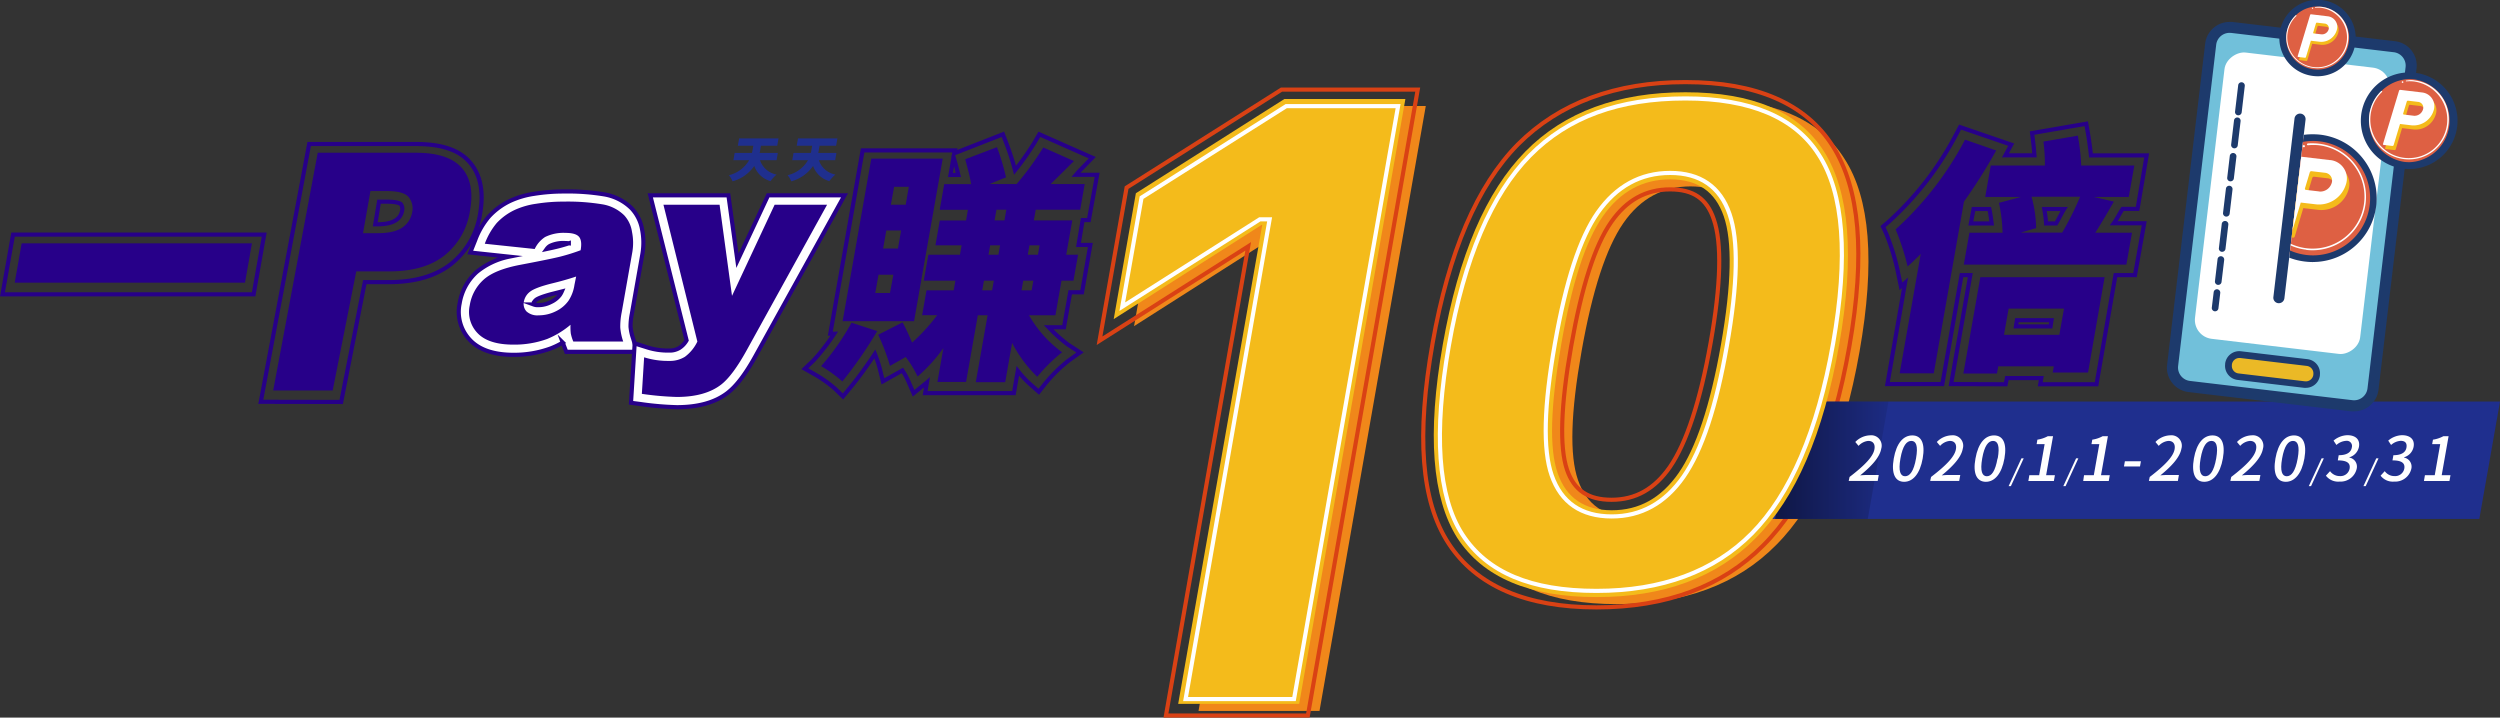 <svg id="圖層_2" data-name="圖層 2" xmlns="http://www.w3.org/2000/svg" xmlns:xlink="http://www.w3.org/1999/xlink" viewBox="0 0 603.41 173.21"><rect x="0" y="0" width="603.41" height="173.21" fill="#333333" stroke="none"/><defs><style>.cls-1,.cls-2,.cls-6,.cls-8{fill:none;}.cls-2,.cls-4{stroke:#270089;}.cls-2,.cls-4,.cls-6,.cls-8{stroke-miterlimit:10;}.cls-3{fill:#270089;}.cls-11,.cls-4{fill:#fff;}.cls-5{fill:#f0871a;}.cls-6{stroke:#d94114;}.cls-7{fill:#f4bb1b;}.cls-8{stroke:#fff;}.cls-9{fill:#1f2f8e;}.cls-10{fill:url(#linear-gradient);}.cls-12{fill:#71c0da;}.cls-13{fill:#1d3a6c;}.cls-14{fill:#ebb926;}.cls-15{clip-path:url(#clip-path);}.cls-16{fill:#de6043;}</style><linearGradient id="linear-gradient" x1="460.77" y1="111.08" x2="429.46" y2="111.08" gradientUnits="userSpaceOnUse"><stop offset="0" stop-opacity="0"/><stop offset="1" stop-opacity="0.5"/></linearGradient><clipPath id="clip-path" transform="translate(-119.19 -7.59)"><rect class="cls-1" x="658.51" y="51.78" width="49.24" height="20.88" transform="translate(540.94 733.27) rotate(-83.24)"/></clipPath></defs><title>main-title</title><polygon class="cls-2" points="0.6 71.04 3.15 56.63 63.77 56.63 61.22 71.04 0.6 71.04"/><path class="cls-3" d="M180,66.32l-1.67,9.49H122.74l1.68-9.49Z" transform="translate(-119.19 -7.59)"/><path class="cls-2" d="M590.12,100.29,594.75,74h-2.11L588,100.29H574.74L579,75.85l-1,.85-.88-4.25A55.88,55.88,0,0,0,574.47,64l-.79-1.71,1.42-1.22a75.46,75.46,0,0,0,16.18-20.92l1-1.88,12.34,4.23-1.39,2.58h7c-.07-1-.18-2.2-.28-3l-.29-2.37,13.08-2.26.43,2.47c.17,1,.51,3.2.7,5.18h13.45L635.12,58h-3.6c-.68,1-1.41,2.49-2.14,3.48h7.35L634.5,74h-4.71l-4.58,26.34H611.63l.26-1.5h-8.31l-.3,1.5Zm24-13.92.23-1.49H606l-.24,1.49Zm1.33-24.85c.63-1,1.31-2.48,1.94-3.48h-4.79a27.82,27.82,0,0,1,.44,3.48Zm-15.55,0c-.12-1-.31-2.48-.55-3.48h-3.82l-.65,3.48Z" transform="translate(-119.19 -7.59)"/><path class="cls-3" d="M601,43.91a129.07,129.07,0,0,1-7.78,12.34L585.93,97.7H577.7l5.08-28.8c-1.09,1.07-2.1,2.08-3.16,3a58.46,58.46,0,0,0-2.9-8.95,77.89,77.89,0,0,0,16.76-21.65ZM597.17,74.5h30l-4,23h-8.53l.27-1.49H601.5l-.31,1.73h-8.11Zm36.6-10.73-1.35,7.69H593.18l1.35-7.69h8a36.33,36.33,0,0,0-.87-7.22L607,55.12h-8.65l1.34-7.58h13.06a42,42,0,0,0-.35-5.78l8.3-1.43a51.7,51.7,0,0,1,.82,7.21h12.82L633,55.12h-8.47l4.87,1.13c-1.54,2.69-3.08,5.31-4.48,7.52ZM604,82.08l-1.12,6.32h13.36l1.12-6.32Zm5.53-27a30.07,30.07,0,0,1,1.11,7.57l-3.71,1.08h10a75,75,0,0,0,4.32-8.65Z" transform="translate(-119.19 -7.59)"/><path class="cls-2" d="M320.78,101.45a30.36,30.36,0,0,0-4.63-3.33l-2.7-1.54,2.1-2a49.44,49.44,0,0,0,5-6.46h-.95l7.8-44.23h22.28l-.17.71L361.25,40l.88,2.28a61.81,61.81,0,0,1,2.05,6.4,66.8,66.8,0,0,0,4.74-6.73L370.05,40l12.77,5.65-2.62,2.7c-.44.43-.87.93-1.3,1.43H384l-2,10.93h-1.5l-1,6h2.86l-2,11.43h-2.86L376,86.58h-3.7A35.11,35.11,0,0,0,377,90.79l2.87,1.87-2.8,2a36.08,36.08,0,0,0-5.52,5.42l-1.64,2.07-2-1.77a24.42,24.42,0,0,1-3.06-3.28l-.94,5.38H342.49l.43-2.57c-.22.2-.45.34-.67.52l-2.55,2.08-1.31-3A17.54,17.54,0,0,0,337,97l-4.7,2.63-.79-3.17a30.07,30.07,0,0,0-1.15-3.45c-1.93,2.92-4.11,5.93-6,8.19l-1.71,2.08ZM350.5,49.81c-.26-1-.54-2.22-.77-3l-.38-1.31-.75,4.33Z" transform="translate(-119.19 -7.59)"/><path class="cls-3" d="M330.92,87.5a101.59,101.59,0,0,1-8.41,12.16,33,33,0,0,0-5.13-3.7,57.71,57.71,0,0,0,7.33-10.49Zm8.89-2.39H322.57l6.92-39.24h17.24Zm-5-11.21h-3.58l-.78,4.41H334Zm32.74,9.78a28.8,28.8,0,0,0,8,8.94,38.9,38.9,0,0,0-6,5.91,31.22,31.22,0,0,1-6.07-8.17l-1.67,9.48h-7.1l2.85-16.16H355.2l-2.83,16.1h-6.92l1.44-8.17a38.77,38.77,0,0,1-6.22,6.86,26.58,26.58,0,0,0-2.87-4.71L334,95.9a51.11,51.11,0,0,0-2.85-7.51l5.89-3c.81,1.49,1.63,3.28,2.3,4.89a45.25,45.25,0,0,0,6.05-6.62h-3.63l1.06-6h6.56l.41-2.33h-7.63l1.1-6.26h7.63l.4-2.27h-6.32l1.06-6h6.33l.45-2.57H346l1.09-6.2h6.5c-.32-1.91-.93-4.17-1.44-6l7.67-2.92A52.19,52.19,0,0,1,362,50.4l-4,1.61h6.56a70.36,70.36,0,0,0,6.44-8.83l7.41,3.28c-1.94,1.91-3.83,3.82-5.63,5.55H381l-1.09,6.2H369.18l-.46,2.57H378l-1.46,8.29h2.86l-1.11,6.26H375.4l-1.47,8.35ZM336.69,63.22h-3.58l-.77,4.36h3.58Zm1.86-10.55H335L334.21,57h3.58Zm20.1,25,.41-2.33h-2.38l-.41,2.33Zm-.87-8.59h2.39l.4-2.27h-2.39Zm1.46-8.29h2.39l.45-2.57H359.7Zm9.36,14.55h-2.44l-.41,2.33h2.44Zm-.94-8.53-.4,2.27h2.45l.4-2.27Z" transform="translate(-119.19 -7.59)"/><path class="cls-2" d="M182.14,104.57l11.67-62.22h25.82c5.89,0,10.21,1.32,12.84,4.28S236,53.73,235.1,59a19.33,19.33,0,0,1-7,12.28c-3.7,2.94-8.78,4.41-15.09,4.41h-5.77l-5.7,28.92Zm28.17-42.84c2.89,0,4.11-.75,4.58-1.1a3.32,3.32,0,0,0,1.34-2.13,1.91,1.91,0,0,0-.31-1.67h0s-.61-.56-3.25-.56h-2l-.91,5.46Z" transform="translate(-119.19 -7.59)"/><path class="cls-3" d="M195.88,44.46h23.75q7.77,0,11,3.63c2.14,2.43,2.82,5.87,2,10.35a17,17,0,0,1-6.12,10.78Q221.65,73.11,213,73.1h-7.82l-5.69,28.73H185.13Zm10.93,19.41h3.5q4.13,0,6.05-1.41a5.58,5.58,0,0,0,2.31-3.62,4.35,4.35,0,0,0-.81-3.63q-1.19-1.5-5.19-1.5H208.6Z" transform="translate(-119.19 -7.59)"/><path class="cls-4" d="M243.11,93.23c-4.68,0-8.18-1.18-10.41-3.5a9.85,9.85,0,0,1-2.57-8.89,13,13,0,0,1,4.1-7.59,17.86,17.86,0,0,1,7.84-3.71l-9.38-1,1.2-3a18.91,18.91,0,0,1,3.34-5.73,16.66,16.66,0,0,1,5.08-3.73,21,21,0,0,1,5.81-1.71,44.52,44.52,0,0,1,7.19-.56,53.54,53.54,0,0,1,9.62.68,12.27,12.27,0,0,1,6.68,3.36A9.9,9.9,0,0,1,274.17,63a16.2,16.2,0,0,1,.09,5.8l-2.57,14.57a15,15,0,0,0-.31,3.09,11.71,11.71,0,0,0,.6,2.78l1,3.27H255.87l-.62-1.61-.23-.62a19.68,19.68,0,0,1-2.86,1.39A25.69,25.69,0,0,1,243.11,93.23ZM248,81.08a2.74,2.74,0,0,0,1.13.16,6.59,6.59,0,0,0,3.05-.76,5.67,5.67,0,0,0,2.15-1.71,5,5,0,0,0,.46-.83l-1.85.47c-3.36.84-4.19,1.42-4.32,1.52-.54.44-.59.74-.61.84a1,1,0,0,0,0,.31Zm7.62-14.82a7.43,7.43,0,0,0-3.68.68,2.71,2.71,0,0,0-.8.75c1.22-.26,2.13-.46,2.73-.62.83-.21,1.71-.46,2.62-.76A6.58,6.58,0,0,0,255.66,66.26Z" transform="translate(-119.19 -7.59)"/><path class="cls-3" d="M248.25,67.69,236.2,66.42a17,17,0,0,1,2.88-5,14.21,14.21,0,0,1,4.33-3.15,18.48,18.48,0,0,1,5.12-1.49,41.62,41.62,0,0,1,6.78-.53,51.33,51.33,0,0,1,9.16.64,9.78,9.78,0,0,1,5.37,2.66,7.44,7.44,0,0,1,1.89,4,13.23,13.23,0,0,1,.08,4.89L269.24,83a17.16,17.16,0,0,0-.34,3.65,13.93,13.93,0,0,0,.71,3.37H257.56a10.5,10.5,0,0,1-.6-1.94,13.39,13.39,0,0,1-.07-2.1,21,21,0,0,1-5.62,3.42,23.12,23.12,0,0,1-8.16,1.37c-4,0-6.87-.92-8.62-2.74a7.35,7.35,0,0,1-1.92-6.74,10.52,10.52,0,0,1,3.33-6.18q2.67-2.43,8.9-3.61,7.48-1.42,9.73-2a48.05,48.05,0,0,0,4.8-1.51c.28-1.55.14-2.64-.4-3.26s-1.63-.93-3.27-.93a10.06,10.06,0,0,0-4.91,1A7,7,0,0,0,248.25,67.69Zm10,6.65c-1.88.62-3.81,1.17-5.81,1.65-2.73.68-4.5,1.36-5.31,2a3.87,3.87,0,0,0-1.48,2.33,2.68,2.68,0,0,0,.62,2.44,3.92,3.92,0,0,0,2.94.94,9.24,9.24,0,0,0,4.18-1,8,8,0,0,0,3-2.5,9.35,9.35,0,0,0,1.45-3.84Z" transform="translate(-119.19 -7.59)"/><path class="cls-4" d="M282.56,105.87a73.75,73.75,0,0,1-8.77-.76l-2.3-.3.89-14.36,3.06,1a16.55,16.55,0,0,0,5.24.75,4.5,4.5,0,0,0,2.5-.63,5.35,5.35,0,0,0,1.73-1.84l-8.77-35H295l2.18,15.79,7.4-15.79h18.45L301.51,93.59c-2.41,4.36-4.61,7.21-6.72,8.84C291.77,104.76,287.66,105.87,282.56,105.87Z" transform="translate(-119.19 -7.59)"/><path class="cls-3" d="M279.32,57h13.55l3,22,10.29-22h12.66L299.34,92.26q-3.33,6-6.07,8.14-3.87,3-10.71,3a71.12,71.12,0,0,1-8.45-.75l.55-8.82a19,19,0,0,0,6,.87,6.87,6.87,0,0,0,3.85-1,9.79,9.79,0,0,0,3-3.67Z" transform="translate(-119.19 -7.59)"/><path class="cls-5" d="M392.91,86.31l5.36-30.38,35.85-22.75h29.2l-25.65,146h-29.2l20.29-115.6h-.16Z" transform="translate(-119.19 -7.59)"/><path class="cls-5" d="M530.91,31.56c16.17,0,27.38,4.71,33.44,14.3,6.23,9.58,7.47,25,3.66,46.62s-10.49,37-20.1,46.63c-9.44,9.58-22.32,14.29-38.48,14.29s-27.38-4.71-33.61-14.29c-6.06-9.59-7.3-25-3.49-46.63s10.49-37,19.93-46.62C501.87,36.27,514.74,31.56,530.91,31.56ZM513.12,132.45c6.6,0,11.9-2.93,16.09-8.94s7.65-16.24,10.26-31,2.76-25,.69-31-6.35-8.93-12.94-8.93S515.15,55.44,511,61.45s-7.49,16.25-10.09,31-2.93,25-.85,31S506.52,132.45,513.12,132.45Z" transform="translate(-119.19 -7.59)"/><polygon class="cls-6" points="281.42 172.71 301.27 59.46 265.39 82.24 271.92 45.28 309.31 21.63 342.19 21.63 315.67 172.71 281.42 172.71"/><path class="cls-6" d="M504.52,154.19c-17,0-29-5.19-35.69-15.43s-7.78-26.14-3.85-48.41c3.85-21.84,10.78-38,20.61-47.94,10-10,23.6-15,40.41-15,17.1,0,29.06,5.19,35.55,15.45s7.94,26,4,48.38-10.72,37.91-20.79,48C534.94,149.13,521.4,154.19,504.52,154.19ZM522.31,53.3c-5.87,0-10.52,2.58-14.22,7.87-3.95,5.66-7.12,15.49-9.68,30-2.52,14.3-2.84,24.32-1,29.79,1.71,5,5.13,7.26,10.75,7.26,5.77,0,10.36-2.57,14.06-7.87,4-5.79,7.35-15.9,9.85-30s2.74-24.1.78-29.79C531.17,55.54,527.9,53.3,522.31,53.3Z" transform="translate(-119.19 -7.59)"/><path class="cls-7" d="M388,84.61l5.35-30.38,35.85-22.75h29.2l-25.64,146h-29.2l20.29-115.6h-.17Z" transform="translate(-119.19 -7.59)"/><polygon class="cls-8" points="286.16 168.73 306.44 52.94 304.07 52.94 270.88 74.02 275.53 47.7 310.46 25.61 337.45 25.61 312.33 168.73 286.16 168.73"/><polygon class="cls-9" points="598.42 125.25 425.97 125.25 430.96 96.92 603.41 96.92 598.42 125.25"/><polygon class="cls-10" points="450.82 125.25 428.45 125.25 433.45 96.92 455.81 96.92 450.82 125.25"/><path class="cls-7" d="M526,29.86c16.17,0,27.38,4.71,33.45,14.3s7.46,25,3.65,46.62-10.49,37-20.1,46.63c-9.44,9.58-22.31,14.29-38.48,14.29s-27.38-4.71-33.61-14.29c-6.06-9.59-7.3-25-3.49-46.63s10.49-37,19.94-46.62S509.84,29.86,526,29.86ZM508.21,130.75c6.6,0,11.9-2.93,16.1-8.94s7.65-16.24,10.25-31,2.76-25,.69-31-6.34-8.93-12.94-8.93-12.06,2.92-16.26,8.93S498.57,76,496,90.78s-2.93,25-.85,31S501.62,130.75,508.21,130.75Z" transform="translate(-119.19 -7.59)"/><path class="cls-8" d="M504.52,150.21c-15.82,0-26.4-4.45-32.36-13.61S465.2,112,468.89,91s10.28-36.45,19.53-45.84S510.06,31.35,526,31.35c15.65,0,26.48,4.58,32.19,13.6,6,9.23,7.15,24.56,3.44,45.57S551.29,127,542,136.35C532.89,145.55,520.29,150.21,504.52,150.21ZM522.31,49.33c-7.17,0-13,3.22-17.48,9.57-4.29,6.14-7.67,16.49-10.34,31.62s-2.93,25.57-.79,31.78c2.28,6.59,7.16,9.94,14.51,9.94,7.06,0,12.89-3.22,17.32-9.58S533.44,105.76,536,91c2.64-15,2.84-25.36.63-31.77C534.38,52.67,529.55,49.33,522.31,49.33Z" transform="translate(-119.19 -7.59)"/><path class="cls-11" d="M565.61,122.71c3.68-2.82,5.7-4.92,6-6.7.21-1.17-.28-2-1.49-2a3.61,3.61,0,0,0-2.34,1.2l-.79-.94a5.18,5.18,0,0,1,3.58-1.61,2.51,2.51,0,0,1,2.68,3.24c-.36,2.09-2.4,4.25-5.08,6.43.57-.06,1.25-.1,1.78-.1h2.7l-.25,1.44h-7Z" transform="translate(-119.19 -7.59)"/><path class="cls-11" d="M576.28,118.24c.66-3.74,2.34-5.56,4.47-5.56s3.17,1.83,2.51,5.56-2.37,5.64-4.48,5.64S575.61,122,576.28,118.24Zm5.37,0c.55-3.1,0-4.23-1.13-4.23s-2.08,1.13-2.63,4.23,0,4.3,1.12,4.3S581.1,121.37,581.65,118.24Z" transform="translate(-119.19 -7.59)"/><path class="cls-11" d="M585.28,122.71c3.69-2.82,5.7-4.92,6-6.7.21-1.17-.28-2-1.48-2a3.61,3.61,0,0,0-2.34,1.2l-.79-.94a5.15,5.15,0,0,1,3.57-1.61,2.52,2.52,0,0,1,2.69,3.24c-.37,2.09-2.41,4.25-5.08,6.43.56-.06,1.25-.1,1.77-.1h2.71l-.26,1.44h-7Z" transform="translate(-119.19 -7.59)"/><path class="cls-11" d="M596,118.24c.66-3.74,2.35-5.56,4.48-5.56s3.17,1.83,2.51,5.56-2.38,5.64-4.49,5.64S595.29,122,596,118.24Zm5.37,0c.55-3.1,0-4.23-1.13-4.23s-2.08,1.13-2.62,4.23,0,4.3,1.12,4.3S600.77,121.37,601.32,118.24Z" transform="translate(-119.19 -7.59)"/><path class="cls-11" d="M607.09,118.22h.55l-3.09,6.7H604Z" transform="translate(-119.19 -7.59)"/><path class="cls-11" d="M609,122.29h2.37l1.32-7.51h-1.93l.18-1.07a7.64,7.64,0,0,0,2.5-.83h1.28l-1.67,9.41h2.12l-.25,1.4h-6.16Z" transform="translate(-119.19 -7.59)"/><path class="cls-11" d="M620.28,118.22h.55l-3.08,6.7h-.55Z" transform="translate(-119.19 -7.59)"/><path class="cls-11" d="M622.2,122.29h2.36l1.33-7.51H624l.19-1.07a7.49,7.49,0,0,0,2.49-.83h1.28l-1.66,9.41h2.11l-.24,1.4H622Z" transform="translate(-119.19 -7.59)"/><path class="cls-11" d="M632.06,118.92h3.87l-.22,1.25h-3.87Z" transform="translate(-119.19 -7.59)"/><path class="cls-11" d="M638.06,122.71c3.68-2.82,5.69-4.92,6-6.7.2-1.17-.29-2-1.49-2a3.61,3.61,0,0,0-2.34,1.2l-.79-.94a5.17,5.17,0,0,1,3.57-1.61,2.52,2.52,0,0,1,2.69,3.24c-.37,2.09-2.41,4.25-5.08,6.43.57-.06,1.25-.1,1.78-.1h2.7l-.25,1.44h-7Z" transform="translate(-119.19 -7.59)"/><path class="cls-11" d="M648.72,118.24c.66-3.74,2.35-5.56,4.48-5.56s3.17,1.83,2.51,5.56-2.37,5.64-4.49,5.64S648.06,122,648.72,118.24Zm5.38,0c.54-3.1,0-4.23-1.14-4.23s-2.08,1.13-2.62,4.23,0,4.3,1.12,4.3S653.55,121.37,654.1,118.24Z" transform="translate(-119.19 -7.59)"/><path class="cls-11" d="M657.73,122.71c3.68-2.82,5.7-4.92,6-6.7.21-1.17-.28-2-1.48-2a3.61,3.61,0,0,0-2.35,1.2l-.78-.94a5.15,5.15,0,0,1,3.57-1.61,2.52,2.52,0,0,1,2.69,3.24c-.37,2.09-2.41,4.25-5.09,6.43.57-.06,1.25-.1,1.78-.1h2.7l-.25,1.44h-7Z" transform="translate(-119.19 -7.59)"/><path class="cls-11" d="M668.4,118.24c.66-3.74,2.35-5.56,4.47-5.56s3.17,1.83,2.52,5.56-2.38,5.64-4.49,5.64S667.74,122,668.4,118.24Zm5.37,0c.55-3.1,0-4.23-1.13-4.23s-2.08,1.13-2.63,4.23,0,4.3,1.12,4.3S673.22,121.37,673.77,118.24Z" transform="translate(-119.19 -7.59)"/><path class="cls-11" d="M679.54,118.22h.54l-3.08,6.7h-.55Z" transform="translate(-119.19 -7.59)"/><path class="cls-11" d="M680.58,122.4l1-1.09a2.87,2.87,0,0,0,2.35,1.19,2.23,2.23,0,0,0,2.37-1.79c.21-1.2-.41-2-2.85-2l.22-1.25c2.13,0,3-.81,3.17-1.89a1.26,1.26,0,0,0-1.38-1.58,3.87,3.87,0,0,0-2.34,1l-.7-1.05a5.41,5.41,0,0,1,3.33-1.31c1.94,0,3.12,1,2.81,2.79a3.28,3.28,0,0,1-2.31,2.54l0,.07a2.22,2.22,0,0,1,1.76,2.7,4,4,0,0,1-4.16,3.1A3.72,3.72,0,0,1,680.58,122.4Z" transform="translate(-119.19 -7.59)"/><path class="cls-11" d="M692.73,118.22h.55l-3.09,6.7h-.55Z" transform="translate(-119.19 -7.59)"/><path class="cls-11" d="M693.78,122.4l1-1.09a2.86,2.86,0,0,0,2.34,1.19,2.24,2.24,0,0,0,2.38-1.79c.21-1.2-.42-2-2.85-2l.22-1.25c2.12,0,3-.81,3.16-1.89s-.36-1.56-1.38-1.58a3.87,3.87,0,0,0-2.34,1l-.69-1.05a5.38,5.38,0,0,1,3.32-1.31c1.94,0,3.13,1,2.81,2.79a3.27,3.27,0,0,1-2.31,2.54v.07a2.23,2.23,0,0,1,1.76,2.7,4,4,0,0,1-4.16,3.1A3.71,3.71,0,0,1,693.78,122.4Z" transform="translate(-119.19 -7.59)"/><path class="cls-11" d="M704.48,122.29h2.37l1.32-7.51h-1.94l.19-1.07a7.64,7.64,0,0,0,2.5-.83h1.27l-1.66,9.41h2.12l-.25,1.4h-6.16Z" transform="translate(-119.19 -7.59)"/><path class="cls-9" d="M302.63,46.26a5.21,5.21,0,0,0,4,3.46,9.63,9.63,0,0,0-1.47,1.59,5.83,5.83,0,0,1-3.92-3.66A9.48,9.48,0,0,1,296,51.36a5.32,5.32,0,0,0-.88-1.48A7.75,7.75,0,0,0,300,46.26h-3.8l.31-1.76h4.17a5.57,5.57,0,0,0,.14-.66l.19-1.08h-3.73l.31-1.76h9.51l-.31,1.76h-3.94l-.19,1.11c0,.2-.08.41-.13.63h4.4l-.31,1.76Z" transform="translate(-119.19 -7.59)"/><path class="cls-9" d="M316.83,46.26a5.21,5.21,0,0,0,4,3.46,9.63,9.63,0,0,0-1.47,1.59,5.83,5.83,0,0,1-3.92-3.66,9.48,9.48,0,0,1-5.27,3.71,5.32,5.32,0,0,0-.88-1.48,7.72,7.72,0,0,0,4.92-3.62h-3.8l.31-1.76h4.17a5.57,5.57,0,0,0,.14-.66l.19-1.08h-3.73l.31-1.76h9.51L321,42.76H317l-.19,1.11c0,.2-.08.41-.13.63h4.4l-.31,1.76Z" transform="translate(-119.19 -7.59)"/><rect class="cls-12" x="628.73" y="35.51" width="87.25" height="48.71" rx="4.59" ry="4.59" transform="translate(414.59 712.91) rotate(-83.24)"/><path class="cls-13" d="M687.39,106.88c-.23,0-.47,0-.7,0l-39.25-4.66a5.91,5.91,0,0,1-5.19-6.58l9.19-77.52a5.92,5.92,0,0,1,5.88-5.23,5.48,5.48,0,0,1,.7,0l39.25,4.65a5.93,5.93,0,0,1,5.19,6.59l-9.18,77.52A5.94,5.94,0,0,1,687.39,106.88ZM657.32,15.52a3.25,3.25,0,0,0-3.22,2.87l-9.19,77.52a3.26,3.26,0,0,0,2.84,3.62L687,104.18a3.26,3.26,0,0,0,3.62-2.85l9.19-77.52A3.25,3.25,0,0,0,697,20.2l-39.25-4.66Z" transform="translate(-119.19 -7.59)"/><rect class="cls-11" x="637.68" y="36.57" width="69.58" height="40.14" rx="4.59" ry="4.59" transform="translate(417.88 710.18) rotate(-83.24)"/><rect class="cls-14" x="665.04" y="86.07" width="5.35" height="21.41" rx="2.61" ry="2.61" transform="translate(373.84 740.86) rotate(-83.24)"/><path class="cls-13" d="M675.75,101.2a2.82,2.82,0,0,1-.41,0l-16.08-1.91a3.42,3.42,0,0,1-3-3.79v-.13a3.42,3.42,0,0,1,3.79-3l16.08,1.91a3.42,3.42,0,0,1,3,3.79l0,.14A3.4,3.4,0,0,1,675.75,101.2ZM659.68,94a1.8,1.8,0,0,0-1.79,1.59l0,.13a1.81,1.81,0,0,0,1.58,2l16.08,1.91a1.83,1.83,0,0,0,2-1.59v-.13a1.81,1.81,0,0,0-1.58-2L659.89,94Z" transform="translate(-119.19 -7.59)"/><path class="cls-13" d="M669.23,80.77h-.16a1.33,1.33,0,0,1-1.17-1.48L673,36.22a1.34,1.34,0,1,1,2.66.32l-5.1,43.05A1.34,1.34,0,0,1,669.23,80.77Z" transform="translate(-119.19 -7.59)"/><path class="cls-13" d="M659.45,35.42h-.1a.8.8,0,0,1-.7-.89l.76-6.38a.8.8,0,0,1,1.59.19l-.75,6.38A.81.81,0,0,1,659.45,35.42Z" transform="translate(-119.19 -7.59)"/><path class="cls-13" d="M658.5,43.39h-.09a.81.81,0,0,1-.7-.9l.69-5.84a.8.8,0,1,1,1.59.19l-.69,5.84A.8.8,0,0,1,658.5,43.39Z" transform="translate(-119.19 -7.59)"/><path class="cls-13" d="M657.56,51.36h-.1a.8.8,0,0,1-.7-.89l.63-5.32a.81.81,0,0,1,1.6.19l-.63,5.32A.81.81,0,0,1,657.56,51.36Z" transform="translate(-119.19 -7.59)"/><path class="cls-13" d="M656.55,59.87h-.09a.81.81,0,0,1-.71-.89l.7-5.85a.8.8,0,1,1,1.59.19l-.69,5.85A.81.81,0,0,1,656.55,59.87Z" transform="translate(-119.19 -7.59)"/><path class="cls-13" d="M655.54,68.37h-.09a.79.79,0,0,1-.7-.89l.69-5.85a.8.8,0,0,1,1.59.19l-.69,5.85A.81.81,0,0,1,655.54,68.37Z" transform="translate(-119.19 -7.59)"/><path class="cls-13" d="M654.6,76.35h-.1a.8.8,0,0,1-.7-.89l.63-5.32a.79.79,0,0,1,.89-.7.81.81,0,0,1,.71.89l-.64,5.32A.79.79,0,0,1,654.6,76.35Z" transform="translate(-119.19 -7.59)"/><path class="cls-13" d="M653.84,82.73h-.09a.81.81,0,0,1-.71-.89l.45-3.72a.8.8,0,0,1,.89-.71.82.82,0,0,1,.7.9L654.64,82A.81.81,0,0,1,653.84,82.73Z" transform="translate(-119.19 -7.59)"/><g class="cls-15"><circle class="cls-16" cx="558.25" cy="47.83" r="14.61"/><path class="cls-13" d="M677.46,70.84a15.91,15.91,0,0,1-1.83-.11A15.41,15.41,0,0,1,677.42,40a15.91,15.91,0,0,1,1.83.1,15.42,15.42,0,0,1-1.79,30.73Zm0-29.23a13.81,13.81,0,0,0-1.61,27.52,13,13,0,0,0,1.65.1,13.81,13.81,0,0,0,1.6-27.52A12.78,12.78,0,0,0,677.42,41.61Z" transform="translate(-119.19 -7.59)"/><path class="cls-7" d="M682.22,47.57l-7-.83a.41.41,0,0,0-.41.28l-5.2,17.25a.26.26,0,0,0,.23.35l2.8.33a.4.4,0,0,0,.42-.27l2.06-6.86,3.86.45a6.82,6.82,0,0,0,7-4.71,4.48,4.48,0,0,0-3.8-6m-2.57,7.57h0l-3.25-.38a.26.26,0,0,1-.23-.35l1.17-3.89a.4.4,0,0,1,.41-.27l3.26.38a1.9,1.9,0,0,1,1.6,2.53,2.88,2.88,0,0,1-3,2" transform="translate(-119.19 -7.59)"/><path class="cls-11" d="M681.54,46.23l-7-.83a.4.4,0,0,0-.41.28L669,62.93a.26.26,0,0,0,.23.35l2.8.33a.41.41,0,0,0,.42-.27l2.06-6.86,3.86.45a6.8,6.8,0,0,0,7-4.71,4.47,4.47,0,0,0-3.79-6M679,53.8h0l-3.26-.38a.27.27,0,0,1-.22-.35l1.17-3.89a.4.4,0,0,1,.41-.27l3.25.38a1.89,1.89,0,0,1,1.61,2.53,2.89,2.89,0,0,1-3,2" transform="translate(-119.19 -7.59)"/><path class="cls-11" d="M675.85,67.91a12.91,12.91,0,1,0,3-25.65,15.38,15.38,0,0,0-2.57-.06h0s-.27.07-.28.19h0c0,.15.09.29.22.25h0a.24.24,0,0,0,.12,0,12.9,12.9,0,0,1,2.48,0,12.52,12.52,0,1,1-10.32,3.6s.21-.13.23-.26a.23.23,0,0,0-.2-.25c-.13,0-.31.22-.31.22a12.9,12.9,0,0,0,7.61,21.92Z" transform="translate(-119.19 -7.59)"/><path class="cls-11" d="M675,42.85a.25.25,0,0,1,.29-.23h0a.25.25,0,0,1,.22.29h0a.25.25,0,0,1-.29.22h0a.24.24,0,0,1-.22-.28Z" transform="translate(-119.19 -7.59)"/></g><circle class="cls-16" cx="581.49" cy="29.14" r="10.86"/><path class="cls-13" d="M700.69,48.39a10.64,10.64,0,0,1-1.38-.08,11.66,11.66,0,0,1,1.36-23.24,12.77,12.77,0,0,1,1.38.08,11.66,11.66,0,0,1-1.36,23.24Zm0-21.72a10.06,10.06,0,0,0-1.17,20,11.87,11.87,0,0,0,1.19.07,10.06,10.06,0,0,0,1.17-20A11.87,11.87,0,0,0,700.67,26.67Z" transform="translate(-119.19 -7.59)"/><path class="cls-7" d="M704.23,30.9l-5.18-.62a.31.31,0,0,0-.31.21l-3.86,12.82a.19.19,0,0,0,.16.26l2.09.25a.31.31,0,0,0,.31-.21l1.53-5.1,2.87.34a5.07,5.07,0,0,0,5.21-3.5,3.32,3.32,0,0,0-2.82-4.45m-1.91,5.62h0l-2.42-.28a.19.19,0,0,1-.16-.26l.87-2.89a.27.27,0,0,1,.3-.2l2.42.28a1.41,1.41,0,0,1,1.19,1.88,2.14,2.14,0,0,1-2.2,1.47" transform="translate(-119.19 -7.59)"/><path class="cls-11" d="M703.73,29.9l-5.19-.62a.31.31,0,0,0-.31.21l-3.86,12.82a.19.19,0,0,0,.17.26l2.08.25a.31.31,0,0,0,.31-.21l1.54-5.1,2.86.34a5.06,5.06,0,0,0,5.22-3.5,3.32,3.32,0,0,0-2.82-4.45m-1.92,5.63h0l-2.41-.29a.19.19,0,0,1-.17-.26l.87-2.89a.3.3,0,0,1,.31-.2l2.41.29A1.39,1.39,0,0,1,704,34.05a2.13,2.13,0,0,1-2.2,1.48" transform="translate(-119.19 -7.59)"/><path class="cls-11" d="M699.5,46a9.62,9.62,0,0,0,10.66-8.4A9.4,9.4,0,0,0,702,27a4.32,4.32,0,0,0-1.67,0h0s-.43,0-.44.08h0c0,.11-.05.19,0,.16h0s0,0,0,0a9.15,9.15,0,0,1,1.81,0,9.29,9.29,0,1,1-10.34,8.13,9.2,9.2,0,0,1,2.64-5.46s.16-.1.17-.2a.17.17,0,0,0-.15-.18c-.09,0-.22.16-.22.16A9.58,9.58,0,0,0,699.5,46Z" transform="translate(-119.19 -7.59)"/><path class="cls-11" d="M698.89,27.38a.21.21,0,0,1,.22-.17h0a.21.21,0,0,1,.17.22h0a.2.2,0,0,1-.22.17h0a.2.2,0,0,1-.17-.22Z" transform="translate(-119.19 -7.59)"/><circle class="cls-16" cx="559.41" cy="9.22" r="8.42"/><path class="cls-13" d="M678.6,26a10,10,0,0,1-1.09-.07,9.22,9.22,0,0,1,1.07-18.38,10,10,0,0,1,1.1.06A9.23,9.23,0,0,1,678.6,26Zm0-16.85a7.62,7.62,0,0,0-.88,15.19c.3,0,.6.05.9.05a7.62,7.62,0,0,0,.89-15.18A7,7,0,0,0,678.58,9.19Z" transform="translate(-119.19 -7.59)"/><path class="cls-7" d="M681.35,12.29l-4-.48a.24.24,0,0,0-.24.16l-3,9.94a.14.14,0,0,0,.12.2l1.62.2a.24.24,0,0,0,.24-.16l1.19-4,2.22.27a4,4,0,0,0,4-2.72,2.58,2.58,0,0,0-2.19-3.45m-1.48,4.36h0L678,16.43a.15.15,0,0,1-.13-.2l.68-2.24a.23.23,0,0,1,.23-.16l1.88.22a1.09,1.09,0,0,1,.92,1.46,1.64,1.64,0,0,1-1.7,1.14" transform="translate(-119.19 -7.59)"/><path class="cls-11" d="M681,11.52l-4-.48a.23.23,0,0,0-.23.16l-3,9.94a.15.15,0,0,0,.13.2l1.62.19a.24.24,0,0,0,.24-.16l1.19-3.95,2.22.26a3.91,3.91,0,0,0,4-2.71A2.57,2.57,0,0,0,681,11.52m-1.49,4.36h0l-1.87-.22a.15.15,0,0,1-.13-.2l.67-2.24a.24.24,0,0,1,.24-.16l1.87.22a1.09,1.09,0,0,1,.93,1.46,1.67,1.67,0,0,1-1.71,1.14" transform="translate(-119.19 -7.59)"/><path class="cls-11" d="M677.68,24a7.45,7.45,0,0,0,8.26-6.51,7.29,7.29,0,0,0-6.34-8.23,5.53,5.53,0,0,0-1.3,0h0s-.33,0-.34.08h0c0,.09,0,.15,0,.13h0s0,0,0,0a6.58,6.58,0,0,1,1.4,0,7.21,7.21,0,1,1-6,2.06s.12-.07.12-.14a.13.13,0,0,0-.11-.15c-.07,0-.18.13-.18.13a7.36,7.36,0,0,0-2.12,4.37A7.45,7.45,0,0,0,677.68,24Z" transform="translate(-119.19 -7.59)"/><path class="cls-11" d="M677.21,9.57a.15.15,0,0,1,.16-.14h0a.16.16,0,0,1,.14.17h0a.16.16,0,0,1-.17.13h0a.15.15,0,0,1-.13-.16Z" transform="translate(-119.19 -7.59)"/></svg>